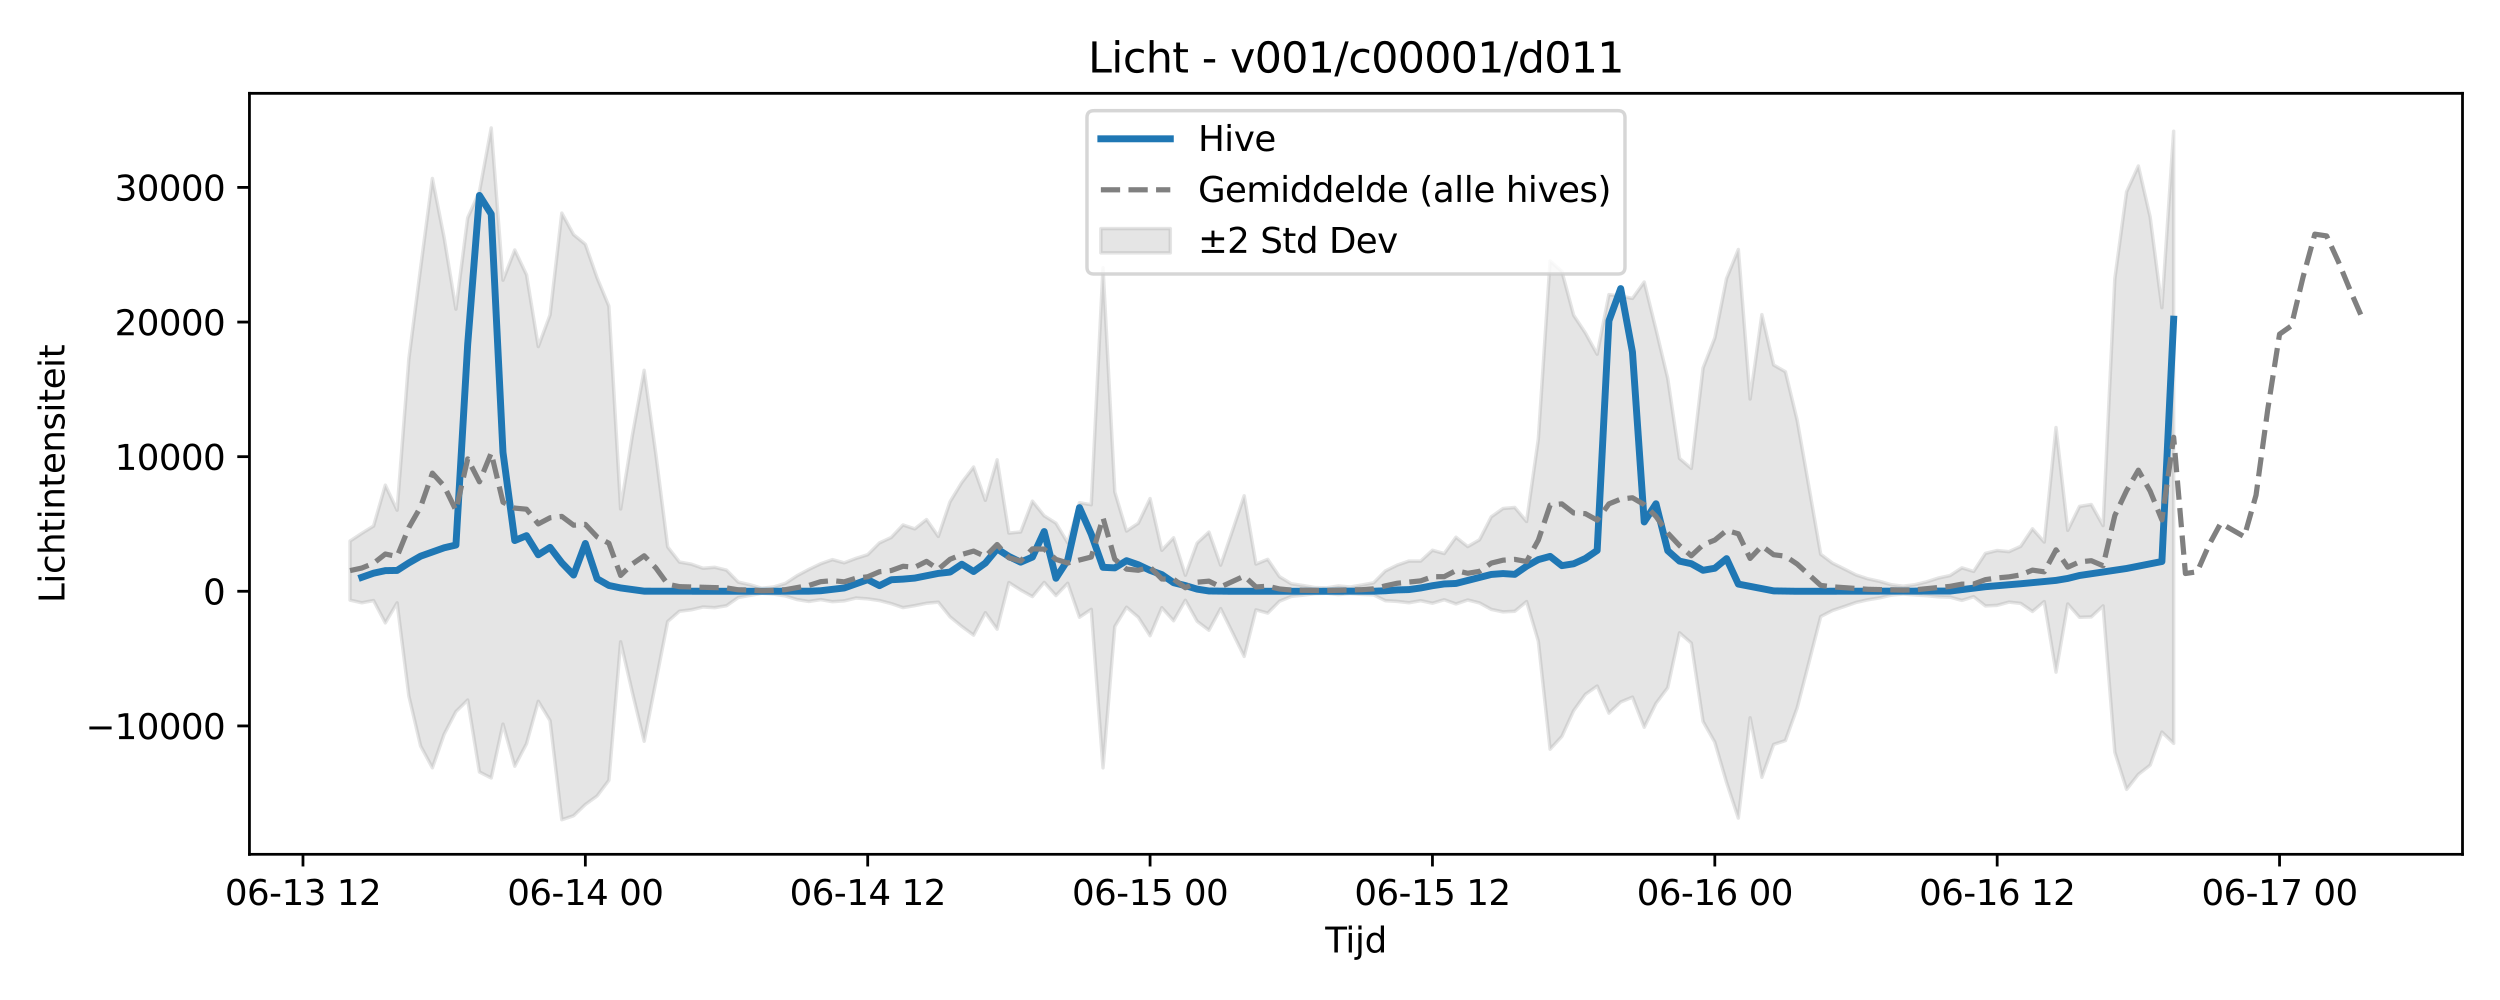 <?xml version="1.0" encoding="utf-8" standalone="no"?>
<!DOCTYPE svg PUBLIC "-//W3C//DTD SVG 1.1//EN"
  "http://www.w3.org/Graphics/SVG/1.1/DTD/svg11.dtd">
<svg xmlns:xlink="http://www.w3.org/1999/xlink" width="720pt" height="288pt" viewBox="0 0 720 288" xmlns="http://www.w3.org/2000/svg" version="1.1">
 <defs>
  <style type="text/css">*{stroke-linejoin: round; stroke-linecap: butt}</style>
 </defs>
 <g id="figure_1">
  <g id="patch_1">
   <path d="M 0 288 
L 720 288 
L 720 0 
L 0 0 
z
" style="fill: #ffffff"/>
  </g>
  <g id="axes_1">
   <g id="patch_2">
    <path d="M 71.84 246.04 
L 709.2 246.04 
L 709.2 26.88 
L 71.84 26.88 
z
" style="fill: #ffffff"/>
   </g>
   <g id="FillBetweenPolyCollection_1">
    <defs>
     <path id="maabae2e2a6" d="M 100.811 -132.173 
L 100.811 -115.165 
L 104.199 -114.4 
L 107.588 -115.036 
L 110.976 -108.606 
L 114.365 -114.372 
L 117.753 -87.546 
L 121.141 -73.137 
L 124.53 -66.871 
L 127.918 -76.545 
L 131.307 -83.057 
L 134.695 -86.397 
L 138.083 -65.654 
L 141.472 -63.937 
L 144.86 -79.447 
L 148.249 -67.325 
L 151.637 -73.816 
L 155.025 -86.024 
L 158.414 -80.462 
L 161.802 -51.922 
L 165.191 -53.063 
L 168.579 -56.301 
L 171.968 -58.767 
L 175.356 -63.263 
L 178.744 -103.158 
L 182.133 -88.515 
L 185.521 -74.511 
L 188.91 -91.794 
L 192.298 -109.011 
L 195.686 -111.967 
L 199.075 -112.375 
L 202.463 -113.182 
L 205.852 -112.994 
L 209.24 -113.554 
L 212.628 -115.919 
L 216.017 -116.526 
L 219.405 -117.129 
L 222.794 -116.908 
L 226.182 -116.364 
L 229.571 -115.323 
L 232.959 -114.773 
L 236.347 -115.308 
L 239.736 -114.716 
L 243.124 -114.949 
L 246.513 -115.765 
L 249.901 -115.532 
L 253.289 -115.033 
L 256.678 -114.158 
L 260.066 -113.01 
L 263.455 -113.573 
L 266.843 -114.265 
L 270.231 -114.574 
L 273.62 -110.355 
L 277.008 -107.57 
L 280.397 -105.078 
L 283.785 -111.542 
L 287.173 -106.785 
L 290.562 -120.219 
L 293.95 -118.06 
L 297.339 -116.173 
L 300.727 -120.266 
L 304.116 -116.471 
L 307.504 -120.019 
L 310.892 -110.235 
L 314.281 -112.513 
L 317.669 -66.855 
L 321.058 -107.557 
L 324.446 -113.122 
L 327.834 -110.218 
L 331.223 -104.907 
L 334.611 -112.981 
L 338 -109.216 
L 341.388 -115.125 
L 344.776 -109.058 
L 348.165 -106.489 
L 351.553 -112.72 
L 354.942 -105.843 
L 358.33 -98.943 
L 361.719 -112.364 
L 365.107 -111.43 
L 368.495 -114.836 
L 371.884 -116.233 
L 375.272 -116.577 
L 378.661 -117.009 
L 382.049 -117.129 
L 385.437 -116.755 
L 388.826 -117.065 
L 392.214 -116.812 
L 395.603 -116.676 
L 398.991 -114.992 
L 402.379 -114.801 
L 405.768 -114.405 
L 409.156 -115.001 
L 412.545 -114.269 
L 415.933 -115.271 
L 419.321 -114.062 
L 422.71 -115.207 
L 426.098 -114.351 
L 429.487 -112.496 
L 432.875 -111.774 
L 436.264 -111.952 
L 439.652 -114.747 
L 443.04 -103.319 
L 446.429 -72.223 
L 449.817 -75.914 
L 453.206 -83.325 
L 456.594 -88.033 
L 459.982 -90.415 
L 463.371 -82.617 
L 466.759 -85.817 
L 470.148 -87.229 
L 473.536 -78.548 
L 476.924 -85.416 
L 480.313 -89.963 
L 483.701 -105.742 
L 487.09 -102.788 
L 490.478 -80.213 
L 493.867 -74.24 
L 497.255 -62.643 
L 500.643 -52.392 
L 504.032 -81.272 
L 507.42 -64.135 
L 510.809 -73.604 
L 514.197 -74.711 
L 517.585 -84.135 
L 520.974 -97.219 
L 524.362 -110.432 
L 527.751 -112.172 
L 531.139 -113.314 
L 534.527 -114.488 
L 537.916 -115.256 
L 541.304 -115.814 
L 544.693 -116.598 
L 548.081 -116.911 
L 551.469 -116.655 
L 554.858 -116.44 
L 558.246 -116.121 
L 561.635 -116.013 
L 565.023 -115.077 
L 568.412 -116.154 
L 571.8 -113.495 
L 575.188 -113.659 
L 578.577 -114.596 
L 581.965 -114.219 
L 585.354 -111.896 
L 588.742 -114.747 
L 592.13 -94.414 
L 595.519 -114.057 
L 598.907 -110.219 
L 602.296 -110.328 
L 605.684 -113.514 
L 609.072 -71.351 
L 612.461 -60.662 
L 615.849 -64.98 
L 619.238 -67.626 
L 622.626 -77.162 
L 626.015 -73.908 
L 626.015 -250.211 
L 626.015 -250.211 
L 622.626 -199.391 
L 619.238 -225.506 
L 615.849 -240.196 
L 612.461 -232.774 
L 609.072 -207.745 
L 605.684 -136.627 
L 602.296 -142.704 
L 598.907 -142.153 
L 595.519 -135.261 
L 592.13 -164.878 
L 588.742 -131.883 
L 585.354 -135.71 
L 581.965 -130.659 
L 578.577 -129.123 
L 575.188 -129.457 
L 571.8 -128.63 
L 568.412 -123.441 
L 565.023 -124.465 
L 561.635 -122.25 
L 558.246 -121.523 
L 554.858 -120.428 
L 551.469 -119.607 
L 548.081 -119.18 
L 544.693 -119.606 
L 541.304 -120.576 
L 537.916 -121.313 
L 534.527 -122.432 
L 531.139 -124.153 
L 527.751 -125.827 
L 524.362 -128.378 
L 520.974 -147.75 
L 517.585 -166.961 
L 514.197 -180.943 
L 510.809 -182.871 
L 507.42 -197.398 
L 504.032 -173.079 
L 500.643 -216.149 
L 497.255 -207.816 
L 493.867 -190.678 
L 490.478 -182.011 
L 487.09 -153.1 
L 483.701 -155.987 
L 480.313 -178.995 
L 476.924 -193.118 
L 473.536 -206.781 
L 470.148 -202.052 
L 466.759 -202.716 
L 463.371 -203.149 
L 459.982 -185.977 
L 456.594 -192.109 
L 453.206 -197.214 
L 449.817 -209.855 
L 446.429 -212.821 
L 443.04 -161.556 
L 439.652 -137.813 
L 436.264 -141.852 
L 432.875 -141.558 
L 429.487 -139.156 
L 426.098 -132.548 
L 422.71 -130.583 
L 419.321 -133.286 
L 415.933 -128.578 
L 412.545 -129.533 
L 409.156 -126.418 
L 405.768 -126.418 
L 402.379 -125.246 
L 398.991 -123.575 
L 395.603 -120.155 
L 392.214 -119.521 
L 388.826 -118.949 
L 385.437 -119.245 
L 382.049 -118.697 
L 378.661 -118.793 
L 375.272 -119.379 
L 371.884 -119.873 
L 368.495 -121.922 
L 365.107 -126.915 
L 361.719 -125.546 
L 358.33 -145.221 
L 354.942 -135.133 
L 351.553 -125.234 
L 348.165 -134.771 
L 344.776 -131.599 
L 341.388 -122.332 
L 338 -133.124 
L 334.611 -129.513 
L 331.223 -144.42 
L 327.834 -137.311 
L 324.446 -135.058 
L 321.058 -146.34 
L 317.669 -210.889 
L 314.281 -142.641 
L 310.892 -143.212 
L 307.504 -131.695 
L 304.116 -137.325 
L 300.727 -139.45 
L 297.339 -143.669 
L 293.95 -134.795 
L 290.562 -134.478 
L 287.173 -155.578 
L 283.785 -143.906 
L 280.397 -153.502 
L 277.008 -149.067 
L 273.62 -143.504 
L 270.231 -133.505 
L 266.843 -138.38 
L 263.455 -135.688 
L 260.066 -136.811 
L 256.678 -133.214 
L 253.289 -131.646 
L 249.901 -128.253 
L 246.513 -127.187 
L 243.124 -125.913 
L 239.736 -126.83 
L 236.347 -125.643 
L 232.959 -124.012 
L 229.571 -122.211 
L 226.182 -119.979 
L 222.794 -118.961 
L 219.405 -118.589 
L 216.017 -119.59 
L 212.628 -120.35 
L 209.24 -123.802 
L 205.852 -124.622 
L 202.463 -124.346 
L 199.075 -125.53 
L 195.686 -126.128 
L 192.298 -130.472 
L 188.91 -157.006 
L 185.521 -181.359 
L 182.133 -162.669 
L 178.744 -141.401 
L 175.356 -199.823 
L 171.968 -207.982 
L 168.579 -217.645 
L 165.191 -220.427 
L 161.802 -226.634 
L 158.414 -197.307 
L 155.025 -188.188 
L 151.637 -208.881 
L 148.249 -216.003 
L 144.86 -207.306 
L 141.472 -251.158 
L 138.083 -232.831 
L 134.695 -225.268 
L 131.307 -198.969 
L 127.918 -219.467 
L 124.53 -236.599 
L 121.141 -210.893 
L 117.753 -184.658 
L 114.365 -141.07 
L 110.976 -148.278 
L 107.588 -136.505 
L 104.199 -134.409 
L 100.811 -132.173 
z
" style="stroke: #808080; stroke-opacity: 0.2"/>
    </defs>
    <g clip-path="url(#p48faf51238)">
     <use xlink:href="#maabae2e2a6" x="0" y="288" style="fill: #808080; fill-opacity: 0.2; stroke: #808080; stroke-opacity: 0.2"/>
    </g>
   </g>
   <g id="matplotlib.axis_1">
    <g id="xtick_1">
     <g id="line2d_1">
      <defs>
       <path id="m6bebddc57e" d="M 0 0 
L 0 3.5 
" style="stroke: #000000; stroke-width: 0.8"/>
      </defs>
      <g>
       <use xlink:href="#m6bebddc57e" x="87.257" y="246.04" style="stroke: #000000; stroke-width: 0.8"/>
      </g>
     </g>
     <g id="text_1">
      <!-- 06-13 12 -->
      <g transform="translate(64.777 260.638) scale(0.1 -0.1)">
       <defs>
        <path id="DejaVuSans-30" d="M 2034 4250 
Q 1547 4250 1301 3770 
Q 1056 3291 1056 2328 
Q 1056 1369 1301 889 
Q 1547 409 2034 409 
Q 2525 409 2770 889 
Q 3016 1369 3016 2328 
Q 3016 3291 2770 3770 
Q 2525 4250 2034 4250 
z
M 2034 4750 
Q 2819 4750 3233 4129 
Q 3647 3509 3647 2328 
Q 3647 1150 3233 529 
Q 2819 -91 2034 -91 
Q 1250 -91 836 529 
Q 422 1150 422 2328 
Q 422 3509 836 4129 
Q 1250 4750 2034 4750 
z
" transform="scale(0.016)"/>
        <path id="DejaVuSans-36" d="M 2113 2584 
Q 1688 2584 1439 2293 
Q 1191 2003 1191 1497 
Q 1191 994 1439 701 
Q 1688 409 2113 409 
Q 2538 409 2786 701 
Q 3034 994 3034 1497 
Q 3034 2003 2786 2293 
Q 2538 2584 2113 2584 
z
M 3366 4563 
L 3366 3988 
Q 3128 4100 2886 4159 
Q 2644 4219 2406 4219 
Q 1781 4219 1451 3797 
Q 1122 3375 1075 2522 
Q 1259 2794 1537 2939 
Q 1816 3084 2150 3084 
Q 2853 3084 3261 2657 
Q 3669 2231 3669 1497 
Q 3669 778 3244 343 
Q 2819 -91 2113 -91 
Q 1303 -91 875 529 
Q 447 1150 447 2328 
Q 447 3434 972 4092 
Q 1497 4750 2381 4750 
Q 2619 4750 2861 4703 
Q 3103 4656 3366 4563 
z
" transform="scale(0.016)"/>
        <path id="DejaVuSans-2d" d="M 313 2009 
L 1997 2009 
L 1997 1497 
L 313 1497 
L 313 2009 
z
" transform="scale(0.016)"/>
        <path id="DejaVuSans-31" d="M 794 531 
L 1825 531 
L 1825 4091 
L 703 3866 
L 703 4441 
L 1819 4666 
L 2450 4666 
L 2450 531 
L 3481 531 
L 3481 0 
L 794 0 
L 794 531 
z
" transform="scale(0.016)"/>
        <path id="DejaVuSans-33" d="M 2597 2516 
Q 3050 2419 3304 2112 
Q 3559 1806 3559 1356 
Q 3559 666 3084 287 
Q 2609 -91 1734 -91 
Q 1441 -91 1130 -33 
Q 819 25 488 141 
L 488 750 
Q 750 597 1062 519 
Q 1375 441 1716 441 
Q 2309 441 2620 675 
Q 2931 909 2931 1356 
Q 2931 1769 2642 2001 
Q 2353 2234 1838 2234 
L 1294 2234 
L 1294 2753 
L 1863 2753 
Q 2328 2753 2575 2939 
Q 2822 3125 2822 3475 
Q 2822 3834 2567 4026 
Q 2313 4219 1838 4219 
Q 1578 4219 1281 4162 
Q 984 4106 628 3988 
L 628 4550 
Q 988 4650 1302 4700 
Q 1616 4750 1894 4750 
Q 2613 4750 3031 4423 
Q 3450 4097 3450 3541 
Q 3450 3153 3228 2886 
Q 3006 2619 2597 2516 
z
" transform="scale(0.016)"/>
        <path id="DejaVuSans-20" transform="scale(0.016)"/>
        <path id="DejaVuSans-32" d="M 1228 531 
L 3431 531 
L 3431 0 
L 469 0 
L 469 531 
Q 828 903 1448 1529 
Q 2069 2156 2228 2338 
Q 2531 2678 2651 2914 
Q 2772 3150 2772 3378 
Q 2772 3750 2511 3984 
Q 2250 4219 1831 4219 
Q 1534 4219 1204 4116 
Q 875 4013 500 3803 
L 500 4441 
Q 881 4594 1212 4672 
Q 1544 4750 1819 4750 
Q 2544 4750 2975 4387 
Q 3406 4025 3406 3419 
Q 3406 3131 3298 2873 
Q 3191 2616 2906 2266 
Q 2828 2175 2409 1742 
Q 1991 1309 1228 531 
z
" transform="scale(0.016)"/>
       </defs>
       <use xlink:href="#DejaVuSans-30"/>
       <use xlink:href="#DejaVuSans-36" transform="translate(63.623 0)"/>
       <use xlink:href="#DejaVuSans-2d" transform="translate(127.246 0)"/>
       <use xlink:href="#DejaVuSans-31" transform="translate(163.33 0)"/>
       <use xlink:href="#DejaVuSans-33" transform="translate(226.953 0)"/>
       <use xlink:href="#DejaVuSans-20" transform="translate(290.576 0)"/>
       <use xlink:href="#DejaVuSans-31" transform="translate(322.363 0)"/>
       <use xlink:href="#DejaVuSans-32" transform="translate(385.986 0)"/>
      </g>
     </g>
    </g>
    <g id="xtick_2">
     <g id="line2d_2">
      <g>
       <use xlink:href="#m6bebddc57e" x="168.579" y="246.04" style="stroke: #000000; stroke-width: 0.8"/>
      </g>
     </g>
     <g id="text_2">
      <!-- 06-14 00 -->
      <g transform="translate(146.099 260.638) scale(0.1 -0.1)">
       <defs>
        <path id="DejaVuSans-34" d="M 2419 4116 
L 825 1625 
L 2419 1625 
L 2419 4116 
z
M 2253 4666 
L 3047 4666 
L 3047 1625 
L 3713 1625 
L 3713 1100 
L 3047 1100 
L 3047 0 
L 2419 0 
L 2419 1100 
L 313 1100 
L 313 1709 
L 2253 4666 
z
" transform="scale(0.016)"/>
       </defs>
       <use xlink:href="#DejaVuSans-30"/>
       <use xlink:href="#DejaVuSans-36" transform="translate(63.623 0)"/>
       <use xlink:href="#DejaVuSans-2d" transform="translate(127.246 0)"/>
       <use xlink:href="#DejaVuSans-31" transform="translate(163.33 0)"/>
       <use xlink:href="#DejaVuSans-34" transform="translate(226.953 0)"/>
       <use xlink:href="#DejaVuSans-20" transform="translate(290.576 0)"/>
       <use xlink:href="#DejaVuSans-30" transform="translate(322.363 0)"/>
       <use xlink:href="#DejaVuSans-30" transform="translate(385.986 0)"/>
      </g>
     </g>
    </g>
    <g id="xtick_3">
     <g id="line2d_3">
      <g>
       <use xlink:href="#m6bebddc57e" x="249.901" y="246.04" style="stroke: #000000; stroke-width: 0.8"/>
      </g>
     </g>
     <g id="text_3">
      <!-- 06-14 12 -->
      <g transform="translate(227.42 260.638) scale(0.1 -0.1)">
       <use xlink:href="#DejaVuSans-30"/>
       <use xlink:href="#DejaVuSans-36" transform="translate(63.623 0)"/>
       <use xlink:href="#DejaVuSans-2d" transform="translate(127.246 0)"/>
       <use xlink:href="#DejaVuSans-31" transform="translate(163.33 0)"/>
       <use xlink:href="#DejaVuSans-34" transform="translate(226.953 0)"/>
       <use xlink:href="#DejaVuSans-20" transform="translate(290.576 0)"/>
       <use xlink:href="#DejaVuSans-31" transform="translate(322.363 0)"/>
       <use xlink:href="#DejaVuSans-32" transform="translate(385.986 0)"/>
      </g>
     </g>
    </g>
    <g id="xtick_4">
     <g id="line2d_4">
      <g>
       <use xlink:href="#m6bebddc57e" x="331.223" y="246.04" style="stroke: #000000; stroke-width: 0.8"/>
      </g>
     </g>
     <g id="text_4">
      <!-- 06-15 00 -->
      <g transform="translate(308.742 260.638) scale(0.1 -0.1)">
       <defs>
        <path id="DejaVuSans-35" d="M 691 4666 
L 3169 4666 
L 3169 4134 
L 1269 4134 
L 1269 2991 
Q 1406 3038 1543 3061 
Q 1681 3084 1819 3084 
Q 2600 3084 3056 2656 
Q 3513 2228 3513 1497 
Q 3513 744 3044 326 
Q 2575 -91 1722 -91 
Q 1428 -91 1123 -41 
Q 819 9 494 109 
L 494 744 
Q 775 591 1075 516 
Q 1375 441 1709 441 
Q 2250 441 2565 725 
Q 2881 1009 2881 1497 
Q 2881 1984 2565 2268 
Q 2250 2553 1709 2553 
Q 1456 2553 1204 2497 
Q 953 2441 691 2322 
L 691 4666 
z
" transform="scale(0.016)"/>
       </defs>
       <use xlink:href="#DejaVuSans-30"/>
       <use xlink:href="#DejaVuSans-36" transform="translate(63.623 0)"/>
       <use xlink:href="#DejaVuSans-2d" transform="translate(127.246 0)"/>
       <use xlink:href="#DejaVuSans-31" transform="translate(163.33 0)"/>
       <use xlink:href="#DejaVuSans-35" transform="translate(226.953 0)"/>
       <use xlink:href="#DejaVuSans-20" transform="translate(290.576 0)"/>
       <use xlink:href="#DejaVuSans-30" transform="translate(322.363 0)"/>
       <use xlink:href="#DejaVuSans-30" transform="translate(385.986 0)"/>
      </g>
     </g>
    </g>
    <g id="xtick_5">
     <g id="line2d_5">
      <g>
       <use xlink:href="#m6bebddc57e" x="412.545" y="246.04" style="stroke: #000000; stroke-width: 0.8"/>
      </g>
     </g>
     <g id="text_5">
      <!-- 06-15 12 -->
      <g transform="translate(390.064 260.638) scale(0.1 -0.1)">
       <use xlink:href="#DejaVuSans-30"/>
       <use xlink:href="#DejaVuSans-36" transform="translate(63.623 0)"/>
       <use xlink:href="#DejaVuSans-2d" transform="translate(127.246 0)"/>
       <use xlink:href="#DejaVuSans-31" transform="translate(163.33 0)"/>
       <use xlink:href="#DejaVuSans-35" transform="translate(226.953 0)"/>
       <use xlink:href="#DejaVuSans-20" transform="translate(290.576 0)"/>
       <use xlink:href="#DejaVuSans-31" transform="translate(322.363 0)"/>
       <use xlink:href="#DejaVuSans-32" transform="translate(385.986 0)"/>
      </g>
     </g>
    </g>
    <g id="xtick_6">
     <g id="line2d_6">
      <g>
       <use xlink:href="#m6bebddc57e" x="493.867" y="246.04" style="stroke: #000000; stroke-width: 0.8"/>
      </g>
     </g>
     <g id="text_6">
      <!-- 06-16 00 -->
      <g transform="translate(471.386 260.638) scale(0.1 -0.1)">
       <use xlink:href="#DejaVuSans-30"/>
       <use xlink:href="#DejaVuSans-36" transform="translate(63.623 0)"/>
       <use xlink:href="#DejaVuSans-2d" transform="translate(127.246 0)"/>
       <use xlink:href="#DejaVuSans-31" transform="translate(163.33 0)"/>
       <use xlink:href="#DejaVuSans-36" transform="translate(226.953 0)"/>
       <use xlink:href="#DejaVuSans-20" transform="translate(290.576 0)"/>
       <use xlink:href="#DejaVuSans-30" transform="translate(322.363 0)"/>
       <use xlink:href="#DejaVuSans-30" transform="translate(385.986 0)"/>
      </g>
     </g>
    </g>
    <g id="xtick_7">
     <g id="line2d_7">
      <g>
       <use xlink:href="#m6bebddc57e" x="575.188" y="246.04" style="stroke: #000000; stroke-width: 0.8"/>
      </g>
     </g>
     <g id="text_7">
      <!-- 06-16 12 -->
      <g transform="translate(552.708 260.638) scale(0.1 -0.1)">
       <use xlink:href="#DejaVuSans-30"/>
       <use xlink:href="#DejaVuSans-36" transform="translate(63.623 0)"/>
       <use xlink:href="#DejaVuSans-2d" transform="translate(127.246 0)"/>
       <use xlink:href="#DejaVuSans-31" transform="translate(163.33 0)"/>
       <use xlink:href="#DejaVuSans-36" transform="translate(226.953 0)"/>
       <use xlink:href="#DejaVuSans-20" transform="translate(290.576 0)"/>
       <use xlink:href="#DejaVuSans-31" transform="translate(322.363 0)"/>
       <use xlink:href="#DejaVuSans-32" transform="translate(385.986 0)"/>
      </g>
     </g>
    </g>
    <g id="xtick_8">
     <g id="line2d_8">
      <g>
       <use xlink:href="#m6bebddc57e" x="656.51" y="246.04" style="stroke: #000000; stroke-width: 0.8"/>
      </g>
     </g>
     <g id="text_8">
      <!-- 06-17 00 -->
      <g transform="translate(634.03 260.638) scale(0.1 -0.1)">
       <defs>
        <path id="DejaVuSans-37" d="M 525 4666 
L 3525 4666 
L 3525 4397 
L 1831 0 
L 1172 0 
L 2766 4134 
L 525 4134 
L 525 4666 
z
" transform="scale(0.016)"/>
       </defs>
       <use xlink:href="#DejaVuSans-30"/>
       <use xlink:href="#DejaVuSans-36" transform="translate(63.623 0)"/>
       <use xlink:href="#DejaVuSans-2d" transform="translate(127.246 0)"/>
       <use xlink:href="#DejaVuSans-31" transform="translate(163.33 0)"/>
       <use xlink:href="#DejaVuSans-37" transform="translate(226.953 0)"/>
       <use xlink:href="#DejaVuSans-20" transform="translate(290.576 0)"/>
       <use xlink:href="#DejaVuSans-30" transform="translate(322.363 0)"/>
       <use xlink:href="#DejaVuSans-30" transform="translate(385.986 0)"/>
      </g>
     </g>
    </g>
    <g id="text_9">
     <!-- Tijd -->
     <g transform="translate(381.67 274.317) scale(0.1 -0.1)">
      <defs>
       <path id="DejaVuSans-54" d="M -19 4666 
L 3928 4666 
L 3928 4134 
L 2272 4134 
L 2272 0 
L 1638 0 
L 1638 4134 
L -19 4134 
L -19 4666 
z
" transform="scale(0.016)"/>
       <path id="DejaVuSans-69" d="M 603 3500 
L 1178 3500 
L 1178 0 
L 603 0 
L 603 3500 
z
M 603 4863 
L 1178 4863 
L 1178 4134 
L 603 4134 
L 603 4863 
z
" transform="scale(0.016)"/>
       <path id="DejaVuSans-6a" d="M 603 3500 
L 1178 3500 
L 1178 -63 
Q 1178 -731 923 -1031 
Q 669 -1331 103 -1331 
L -116 -1331 
L -116 -844 
L 38 -844 
Q 366 -844 484 -692 
Q 603 -541 603 -63 
L 603 3500 
z
M 603 4863 
L 1178 4863 
L 1178 4134 
L 603 4134 
L 603 4863 
z
" transform="scale(0.016)"/>
       <path id="DejaVuSans-64" d="M 2906 2969 
L 2906 4863 
L 3481 4863 
L 3481 0 
L 2906 0 
L 2906 525 
Q 2725 213 2448 61 
Q 2172 -91 1784 -91 
Q 1150 -91 751 415 
Q 353 922 353 1747 
Q 353 2572 751 3078 
Q 1150 3584 1784 3584 
Q 2172 3584 2448 3432 
Q 2725 3281 2906 2969 
z
M 947 1747 
Q 947 1113 1208 752 
Q 1469 391 1925 391 
Q 2381 391 2643 752 
Q 2906 1113 2906 1747 
Q 2906 2381 2643 2742 
Q 2381 3103 1925 3103 
Q 1469 3103 1208 2742 
Q 947 2381 947 1747 
z
" transform="scale(0.016)"/>
      </defs>
      <use xlink:href="#DejaVuSans-54"/>
      <use xlink:href="#DejaVuSans-69" transform="translate(57.959 0)"/>
      <use xlink:href="#DejaVuSans-6a" transform="translate(85.742 0)"/>
      <use xlink:href="#DejaVuSans-64" transform="translate(113.525 0)"/>
     </g>
    </g>
   </g>
   <g id="matplotlib.axis_2">
    <g id="ytick_1">
     <g id="line2d_9">
      <defs>
       <path id="m6b2141d132" d="M 0 0 
L -3.5 0 
" style="stroke: #000000; stroke-width: 0.8"/>
      </defs>
      <g>
       <use xlink:href="#m6b2141d132" x="71.84" y="209.062" style="stroke: #000000; stroke-width: 0.8"/>
      </g>
     </g>
     <g id="text_10">
      <!-- −10000 -->
      <g transform="translate(24.648 212.861) scale(0.1 -0.1)">
       <defs>
        <path id="DejaVuSans-2212" d="M 678 2272 
L 4684 2272 
L 4684 1741 
L 678 1741 
L 678 2272 
z
" transform="scale(0.016)"/>
       </defs>
       <use xlink:href="#DejaVuSans-2212"/>
       <use xlink:href="#DejaVuSans-31" transform="translate(83.789 0)"/>
       <use xlink:href="#DejaVuSans-30" transform="translate(147.412 0)"/>
       <use xlink:href="#DejaVuSans-30" transform="translate(211.035 0)"/>
       <use xlink:href="#DejaVuSans-30" transform="translate(274.658 0)"/>
       <use xlink:href="#DejaVuSans-30" transform="translate(338.281 0)"/>
      </g>
     </g>
    </g>
    <g id="ytick_2">
     <g id="line2d_10">
      <g>
       <use xlink:href="#m6b2141d132" x="71.84" y="170.291" style="stroke: #000000; stroke-width: 0.8"/>
      </g>
     </g>
     <g id="text_11">
      <!-- 0 -->
      <g transform="translate(58.477 174.09) scale(0.1 -0.1)">
       <use xlink:href="#DejaVuSans-30"/>
      </g>
     </g>
    </g>
    <g id="ytick_3">
     <g id="line2d_11">
      <g>
       <use xlink:href="#m6b2141d132" x="71.84" y="131.52" style="stroke: #000000; stroke-width: 0.8"/>
      </g>
     </g>
     <g id="text_12">
      <!-- 10000 -->
      <g transform="translate(33.028 135.319) scale(0.1 -0.1)">
       <use xlink:href="#DejaVuSans-31"/>
       <use xlink:href="#DejaVuSans-30" transform="translate(63.623 0)"/>
       <use xlink:href="#DejaVuSans-30" transform="translate(127.246 0)"/>
       <use xlink:href="#DejaVuSans-30" transform="translate(190.869 0)"/>
       <use xlink:href="#DejaVuSans-30" transform="translate(254.492 0)"/>
      </g>
     </g>
    </g>
    <g id="ytick_4">
     <g id="line2d_12">
      <g>
       <use xlink:href="#m6b2141d132" x="71.84" y="92.748" style="stroke: #000000; stroke-width: 0.8"/>
      </g>
     </g>
     <g id="text_13">
      <!-- 20000 -->
      <g transform="translate(33.028 96.547) scale(0.1 -0.1)">
       <use xlink:href="#DejaVuSans-32"/>
       <use xlink:href="#DejaVuSans-30" transform="translate(63.623 0)"/>
       <use xlink:href="#DejaVuSans-30" transform="translate(127.246 0)"/>
       <use xlink:href="#DejaVuSans-30" transform="translate(190.869 0)"/>
       <use xlink:href="#DejaVuSans-30" transform="translate(254.492 0)"/>
      </g>
     </g>
    </g>
    <g id="ytick_5">
     <g id="line2d_13">
      <g>
       <use xlink:href="#m6b2141d132" x="71.84" y="53.977" style="stroke: #000000; stroke-width: 0.8"/>
      </g>
     </g>
     <g id="text_14">
      <!-- 30000 -->
      <g transform="translate(33.028 57.776) scale(0.1 -0.1)">
       <use xlink:href="#DejaVuSans-33"/>
       <use xlink:href="#DejaVuSans-30" transform="translate(63.623 0)"/>
       <use xlink:href="#DejaVuSans-30" transform="translate(127.246 0)"/>
       <use xlink:href="#DejaVuSans-30" transform="translate(190.869 0)"/>
       <use xlink:href="#DejaVuSans-30" transform="translate(254.492 0)"/>
      </g>
     </g>
    </g>
    <g id="text_15">
     <!-- Lichtintensiteit -->
     <g transform="translate(18.568 173.656) rotate(-90) scale(0.1 -0.1)">
      <defs>
       <path id="DejaVuSans-4c" d="M 628 4666 
L 1259 4666 
L 1259 531 
L 3531 531 
L 3531 0 
L 628 0 
L 628 4666 
z
" transform="scale(0.016)"/>
       <path id="DejaVuSans-63" d="M 3122 3366 
L 3122 2828 
Q 2878 2963 2633 3030 
Q 2388 3097 2138 3097 
Q 1578 3097 1268 2742 
Q 959 2388 959 1747 
Q 959 1106 1268 751 
Q 1578 397 2138 397 
Q 2388 397 2633 464 
Q 2878 531 3122 666 
L 3122 134 
Q 2881 22 2623 -34 
Q 2366 -91 2075 -91 
Q 1284 -91 818 406 
Q 353 903 353 1747 
Q 353 2603 823 3093 
Q 1294 3584 2113 3584 
Q 2378 3584 2631 3529 
Q 2884 3475 3122 3366 
z
" transform="scale(0.016)"/>
       <path id="DejaVuSans-68" d="M 3513 2113 
L 3513 0 
L 2938 0 
L 2938 2094 
Q 2938 2591 2744 2837 
Q 2550 3084 2163 3084 
Q 1697 3084 1428 2787 
Q 1159 2491 1159 1978 
L 1159 0 
L 581 0 
L 581 4863 
L 1159 4863 
L 1159 2956 
Q 1366 3272 1645 3428 
Q 1925 3584 2291 3584 
Q 2894 3584 3203 3211 
Q 3513 2838 3513 2113 
z
" transform="scale(0.016)"/>
       <path id="DejaVuSans-74" d="M 1172 4494 
L 1172 3500 
L 2356 3500 
L 2356 3053 
L 1172 3053 
L 1172 1153 
Q 1172 725 1289 603 
Q 1406 481 1766 481 
L 2356 481 
L 2356 0 
L 1766 0 
Q 1100 0 847 248 
Q 594 497 594 1153 
L 594 3053 
L 172 3053 
L 172 3500 
L 594 3500 
L 594 4494 
L 1172 4494 
z
" transform="scale(0.016)"/>
       <path id="DejaVuSans-6e" d="M 3513 2113 
L 3513 0 
L 2938 0 
L 2938 2094 
Q 2938 2591 2744 2837 
Q 2550 3084 2163 3084 
Q 1697 3084 1428 2787 
Q 1159 2491 1159 1978 
L 1159 0 
L 581 0 
L 581 3500 
L 1159 3500 
L 1159 2956 
Q 1366 3272 1645 3428 
Q 1925 3584 2291 3584 
Q 2894 3584 3203 3211 
Q 3513 2838 3513 2113 
z
" transform="scale(0.016)"/>
       <path id="DejaVuSans-65" d="M 3597 1894 
L 3597 1613 
L 953 1613 
Q 991 1019 1311 708 
Q 1631 397 2203 397 
Q 2534 397 2845 478 
Q 3156 559 3463 722 
L 3463 178 
Q 3153 47 2828 -22 
Q 2503 -91 2169 -91 
Q 1331 -91 842 396 
Q 353 884 353 1716 
Q 353 2575 817 3079 
Q 1281 3584 2069 3584 
Q 2775 3584 3186 3129 
Q 3597 2675 3597 1894 
z
M 3022 2063 
Q 3016 2534 2758 2815 
Q 2500 3097 2075 3097 
Q 1594 3097 1305 2825 
Q 1016 2553 972 2059 
L 3022 2063 
z
" transform="scale(0.016)"/>
       <path id="DejaVuSans-73" d="M 2834 3397 
L 2834 2853 
Q 2591 2978 2328 3040 
Q 2066 3103 1784 3103 
Q 1356 3103 1142 2972 
Q 928 2841 928 2578 
Q 928 2378 1081 2264 
Q 1234 2150 1697 2047 
L 1894 2003 
Q 2506 1872 2764 1633 
Q 3022 1394 3022 966 
Q 3022 478 2636 193 
Q 2250 -91 1575 -91 
Q 1294 -91 989 -36 
Q 684 19 347 128 
L 347 722 
Q 666 556 975 473 
Q 1284 391 1588 391 
Q 1994 391 2212 530 
Q 2431 669 2431 922 
Q 2431 1156 2273 1281 
Q 2116 1406 1581 1522 
L 1381 1569 
Q 847 1681 609 1914 
Q 372 2147 372 2553 
Q 372 3047 722 3315 
Q 1072 3584 1716 3584 
Q 2034 3584 2315 3537 
Q 2597 3491 2834 3397 
z
" transform="scale(0.016)"/>
      </defs>
      <use xlink:href="#DejaVuSans-4c"/>
      <use xlink:href="#DejaVuSans-69" transform="translate(55.713 0)"/>
      <use xlink:href="#DejaVuSans-63" transform="translate(83.496 0)"/>
      <use xlink:href="#DejaVuSans-68" transform="translate(138.477 0)"/>
      <use xlink:href="#DejaVuSans-74" transform="translate(201.855 0)"/>
      <use xlink:href="#DejaVuSans-69" transform="translate(241.064 0)"/>
      <use xlink:href="#DejaVuSans-6e" transform="translate(268.848 0)"/>
      <use xlink:href="#DejaVuSans-74" transform="translate(332.227 0)"/>
      <use xlink:href="#DejaVuSans-65" transform="translate(371.436 0)"/>
      <use xlink:href="#DejaVuSans-6e" transform="translate(432.959 0)"/>
      <use xlink:href="#DejaVuSans-73" transform="translate(496.338 0)"/>
      <use xlink:href="#DejaVuSans-69" transform="translate(548.438 0)"/>
      <use xlink:href="#DejaVuSans-74" transform="translate(576.221 0)"/>
      <use xlink:href="#DejaVuSans-65" transform="translate(615.43 0)"/>
      <use xlink:href="#DejaVuSans-69" transform="translate(676.953 0)"/>
      <use xlink:href="#DejaVuSans-74" transform="translate(704.736 0)"/>
     </g>
    </g>
   </g>
   <g id="line2d_14">
    <path d="M 104.199 166.266 
L 107.588 165.076 
L 110.976 164.341 
L 114.365 164.283 
L 117.753 162.113 
L 121.141 160.178 
L 127.918 157.764 
L 131.307 156.974 
L 134.695 99.168 
L 138.083 56.292 
L 141.472 61.658 
L 144.86 130.281 
L 148.249 155.675 
L 151.637 154.272 
L 155.025 159.77 
L 158.414 157.642 
L 161.802 162.087 
L 165.191 165.608 
L 168.579 156.523 
L 171.968 166.679 
L 175.356 168.615 
L 178.744 169.326 
L 185.521 170.255 
L 212.628 170.291 
L 232.959 170.262 
L 236.347 170.133 
L 243.124 169.334 
L 249.901 166.944 
L 253.289 168.667 
L 256.678 166.966 
L 260.066 166.787 
L 263.455 166.491 
L 270.231 165.136 
L 273.62 164.759 
L 277.008 162.498 
L 280.397 164.595 
L 283.785 162.167 
L 287.173 158.088 
L 290.562 160.249 
L 293.95 161.903 
L 297.339 160.438 
L 300.727 153.09 
L 304.116 166.535 
L 307.504 161.27 
L 310.892 146.201 
L 314.281 153.839 
L 317.669 163.388 
L 321.058 163.549 
L 324.446 161.473 
L 327.834 162.656 
L 331.223 164.264 
L 334.611 165.492 
L 338 167.821 
L 341.388 168.651 
L 344.776 169.669 
L 348.165 170.203 
L 354.942 170.291 
L 395.603 170.269 
L 398.991 170.14 
L 402.379 169.895 
L 405.768 169.8 
L 409.156 169.334 
L 412.545 168.684 
L 415.933 168.178 
L 419.321 168.034 
L 429.487 165.44 
L 432.875 165.184 
L 436.264 165.414 
L 439.652 163.067 
L 443.04 161.169 
L 446.429 160.239 
L 449.817 162.905 
L 453.206 162.369 
L 456.594 160.841 
L 459.982 158.532 
L 463.371 92.399 
L 466.759 83.119 
L 470.148 101.41 
L 473.536 150.321 
L 476.924 145.089 
L 480.313 158.603 
L 483.701 161.603 
L 487.09 162.344 
L 490.478 164.241 
L 493.867 163.658 
L 497.255 160.889 
L 500.643 168.214 
L 510.809 170.177 
L 517.585 170.291 
L 561.635 170.223 
L 571.8 168.973 
L 581.965 168.119 
L 588.742 167.476 
L 592.13 167.154 
L 595.519 166.585 
L 598.907 165.74 
L 612.461 163.721 
L 622.626 161.712 
L 626.015 91.924 
L 626.015 91.924 
" clip-path="url(#p48faf51238)" style="fill: none; stroke: #1f77b4; stroke-width: 2; stroke-linecap: square"/>
   </g>
   <g id="line2d_15">
    <path d="M 100.811 164.331 
L 104.199 163.595 
L 107.588 162.229 
L 110.976 159.558 
L 114.365 160.279 
L 117.753 151.898 
L 121.141 145.985 
L 124.53 136.265 
L 127.918 139.994 
L 131.307 146.987 
L 134.695 132.168 
L 138.083 138.757 
L 141.472 130.452 
L 144.86 144.623 
L 148.249 146.336 
L 151.637 146.652 
L 155.025 150.894 
L 158.414 149.115 
L 161.802 148.722 
L 165.191 151.255 
L 168.579 151.027 
L 171.968 154.625 
L 175.356 156.457 
L 178.744 165.721 
L 182.133 162.408 
L 185.521 160.065 
L 188.91 163.6 
L 192.298 168.258 
L 195.686 168.953 
L 209.24 169.322 
L 212.628 169.866 
L 216.017 169.942 
L 219.405 170.141 
L 222.794 170.065 
L 226.182 169.829 
L 232.959 168.607 
L 236.347 167.524 
L 239.736 167.227 
L 243.124 167.569 
L 246.513 166.524 
L 249.901 166.108 
L 253.289 164.66 
L 256.678 164.314 
L 260.066 163.089 
L 263.455 163.369 
L 266.843 161.678 
L 270.231 163.961 
L 273.62 161.071 
L 277.008 159.682 
L 280.397 158.71 
L 283.785 160.276 
L 287.173 156.819 
L 290.562 160.651 
L 293.95 161.573 
L 297.339 158.079 
L 300.727 158.142 
L 304.116 161.102 
L 307.504 162.143 
L 314.281 160.423 
L 317.669 149.128 
L 321.058 161.051 
L 324.446 163.91 
L 327.834 164.236 
L 331.223 163.336 
L 334.611 166.753 
L 338 166.83 
L 341.388 169.272 
L 344.776 167.672 
L 348.165 167.37 
L 351.553 169.023 
L 358.33 165.918 
L 361.719 169.045 
L 365.107 168.828 
L 368.495 169.621 
L 371.884 169.947 
L 382.049 170.087 
L 392.214 169.834 
L 395.603 169.584 
L 398.991 168.717 
L 402.379 167.977 
L 409.156 167.291 
L 412.545 166.099 
L 415.933 166.076 
L 419.321 164.326 
L 422.71 165.105 
L 426.098 164.55 
L 429.487 162.174 
L 432.875 161.334 
L 436.264 161.098 
L 439.652 161.72 
L 443.04 155.563 
L 446.429 145.478 
L 449.817 145.115 
L 453.206 147.731 
L 456.594 147.929 
L 459.982 149.804 
L 463.371 145.117 
L 466.759 143.733 
L 470.148 143.359 
L 473.536 145.335 
L 476.924 148.733 
L 480.313 153.521 
L 483.701 157.136 
L 487.09 160.056 
L 490.478 156.888 
L 493.867 155.541 
L 497.255 152.77 
L 500.643 153.73 
L 504.032 160.825 
L 507.42 157.234 
L 510.809 159.762 
L 514.197 160.173 
L 517.585 162.452 
L 524.362 168.595 
L 527.751 169.001 
L 537.916 169.715 
L 548.081 169.954 
L 551.469 169.869 
L 561.635 168.868 
L 565.023 168.229 
L 568.412 168.202 
L 571.8 166.938 
L 575.188 166.442 
L 578.577 166.14 
L 581.965 165.561 
L 585.354 164.197 
L 588.742 164.685 
L 592.13 158.354 
L 595.519 163.341 
L 598.907 161.814 
L 602.296 161.484 
L 605.684 162.929 
L 609.072 148.452 
L 612.461 141.282 
L 615.849 135.412 
L 619.238 141.434 
L 622.626 149.723 
L 626.015 125.94 
L 629.403 165.171 
L 632.791 164.669 
L 636.18 156.965 
L 639.568 150.69 
L 646.345 154.563 
L 649.733 142.622 
L 653.122 117.828 
L 656.51 96.239 
L 659.899 93.846 
L 663.287 79.774 
L 666.675 67.434 
L 670.064 67.942 
L 673.452 75.356 
L 676.841 83.588 
L 680.229 91.378 
L 680.229 91.378 
" clip-path="url(#p48faf51238)" style="fill: none; stroke-dasharray: 5.55,2.4; stroke-dashoffset: 0; stroke: #808080; stroke-width: 1.5"/>
   </g>
   <g id="patch_3">
    <path d="M 71.84 246.04 
L 71.84 26.88 
" style="fill: none; stroke: #000000; stroke-width: 0.8; stroke-linejoin: miter; stroke-linecap: square"/>
   </g>
   <g id="patch_4">
    <path d="M 709.2 246.04 
L 709.2 26.88 
" style="fill: none; stroke: #000000; stroke-width: 0.8; stroke-linejoin: miter; stroke-linecap: square"/>
   </g>
   <g id="patch_5">
    <path d="M 71.84 246.04 
L 709.2 246.04 
" style="fill: none; stroke: #000000; stroke-width: 0.8; stroke-linejoin: miter; stroke-linecap: square"/>
   </g>
   <g id="patch_6">
    <path d="M 71.84 26.88 
L 709.2 26.88 
" style="fill: none; stroke: #000000; stroke-width: 0.8; stroke-linejoin: miter; stroke-linecap: square"/>
   </g>
   <g id="text_16">
    <!-- Licht - v001/c00001/d011 -->
    <g transform="translate(313.383 20.88) scale(0.12 -0.12)">
     <defs>
      <path id="DejaVuSans-76" d="M 191 3500 
L 800 3500 
L 1894 563 
L 2988 3500 
L 3597 3500 
L 2284 0 
L 1503 0 
L 191 3500 
z
" transform="scale(0.016)"/>
      <path id="DejaVuSans-2f" d="M 1625 4666 
L 2156 4666 
L 531 -594 
L 0 -594 
L 1625 4666 
z
" transform="scale(0.016)"/>
     </defs>
     <use xlink:href="#DejaVuSans-4c"/>
     <use xlink:href="#DejaVuSans-69" transform="translate(55.713 0)"/>
     <use xlink:href="#DejaVuSans-63" transform="translate(83.496 0)"/>
     <use xlink:href="#DejaVuSans-68" transform="translate(138.477 0)"/>
     <use xlink:href="#DejaVuSans-74" transform="translate(201.855 0)"/>
     <use xlink:href="#DejaVuSans-20" transform="translate(241.064 0)"/>
     <use xlink:href="#DejaVuSans-2d" transform="translate(272.852 0)"/>
     <use xlink:href="#DejaVuSans-20" transform="translate(308.936 0)"/>
     <use xlink:href="#DejaVuSans-76" transform="translate(340.723 0)"/>
     <use xlink:href="#DejaVuSans-30" transform="translate(399.902 0)"/>
     <use xlink:href="#DejaVuSans-30" transform="translate(463.525 0)"/>
     <use xlink:href="#DejaVuSans-31" transform="translate(527.148 0)"/>
     <use xlink:href="#DejaVuSans-2f" transform="translate(590.771 0)"/>
     <use xlink:href="#DejaVuSans-63" transform="translate(624.463 0)"/>
     <use xlink:href="#DejaVuSans-30" transform="translate(679.443 0)"/>
     <use xlink:href="#DejaVuSans-30" transform="translate(743.066 0)"/>
     <use xlink:href="#DejaVuSans-30" transform="translate(806.689 0)"/>
     <use xlink:href="#DejaVuSans-30" transform="translate(870.312 0)"/>
     <use xlink:href="#DejaVuSans-31" transform="translate(933.936 0)"/>
     <use xlink:href="#DejaVuSans-2f" transform="translate(997.559 0)"/>
     <use xlink:href="#DejaVuSans-64" transform="translate(1031.25 0)"/>
     <use xlink:href="#DejaVuSans-30" transform="translate(1094.727 0)"/>
     <use xlink:href="#DejaVuSans-31" transform="translate(1158.35 0)"/>
     <use xlink:href="#DejaVuSans-31" transform="translate(1221.973 0)"/>
    </g>
   </g>
   <g id="legend_1">
    <g id="patch_7">
     <path d="M 315.048 78.914 
L 465.992 78.914 
Q 467.992 78.914 467.992 76.914 
L 467.992 33.88 
Q 467.992 31.88 465.992 31.88 
L 315.048 31.88 
Q 313.048 31.88 313.048 33.88 
L 313.048 76.914 
Q 313.048 78.914 315.048 78.914 
z
" style="fill: #ffffff; opacity: 0.8; stroke: #cccccc; stroke-linejoin: miter"/>
    </g>
    <g id="line2d_16">
     <path d="M 317.048 39.978 
L 327.048 39.978 
L 337.048 39.978 
" style="fill: none; stroke: #1f77b4; stroke-width: 2; stroke-linecap: square"/>
    </g>
    <g id="text_17">
     <!-- Hive -->
     <g transform="translate(345.048 43.478) scale(0.1 -0.1)">
      <defs>
       <path id="DejaVuSans-48" d="M 628 4666 
L 1259 4666 
L 1259 2753 
L 3553 2753 
L 3553 4666 
L 4184 4666 
L 4184 0 
L 3553 0 
L 3553 2222 
L 1259 2222 
L 1259 0 
L 628 0 
L 628 4666 
z
" transform="scale(0.016)"/>
      </defs>
      <use xlink:href="#DejaVuSans-48"/>
      <use xlink:href="#DejaVuSans-69" transform="translate(75.195 0)"/>
      <use xlink:href="#DejaVuSans-76" transform="translate(102.979 0)"/>
      <use xlink:href="#DejaVuSans-65" transform="translate(162.158 0)"/>
     </g>
    </g>
    <g id="line2d_17">
     <path d="M 317.048 54.657 
L 327.048 54.657 
L 337.048 54.657 
" style="fill: none; stroke-dasharray: 5.55,2.4; stroke-dashoffset: 0; stroke: #808080; stroke-width: 1.5"/>
    </g>
    <g id="text_18">
     <!-- Gemiddelde (alle hives) -->
     <g transform="translate(345.048 58.157) scale(0.1 -0.1)">
      <defs>
       <path id="DejaVuSans-47" d="M 3809 666 
L 3809 1919 
L 2778 1919 
L 2778 2438 
L 4434 2438 
L 4434 434 
Q 4069 175 3628 42 
Q 3188 -91 2688 -91 
Q 1594 -91 976 548 
Q 359 1188 359 2328 
Q 359 3472 976 4111 
Q 1594 4750 2688 4750 
Q 3144 4750 3555 4637 
Q 3966 4525 4313 4306 
L 4313 3634 
Q 3963 3931 3569 4081 
Q 3175 4231 2741 4231 
Q 1884 4231 1454 3753 
Q 1025 3275 1025 2328 
Q 1025 1384 1454 906 
Q 1884 428 2741 428 
Q 3075 428 3337 486 
Q 3600 544 3809 666 
z
" transform="scale(0.016)"/>
       <path id="DejaVuSans-6d" d="M 3328 2828 
Q 3544 3216 3844 3400 
Q 4144 3584 4550 3584 
Q 5097 3584 5394 3201 
Q 5691 2819 5691 2113 
L 5691 0 
L 5113 0 
L 5113 2094 
Q 5113 2597 4934 2840 
Q 4756 3084 4391 3084 
Q 3944 3084 3684 2787 
Q 3425 2491 3425 1978 
L 3425 0 
L 2847 0 
L 2847 2094 
Q 2847 2600 2669 2842 
Q 2491 3084 2119 3084 
Q 1678 3084 1418 2786 
Q 1159 2488 1159 1978 
L 1159 0 
L 581 0 
L 581 3500 
L 1159 3500 
L 1159 2956 
Q 1356 3278 1631 3431 
Q 1906 3584 2284 3584 
Q 2666 3584 2933 3390 
Q 3200 3197 3328 2828 
z
" transform="scale(0.016)"/>
       <path id="DejaVuSans-6c" d="M 603 4863 
L 1178 4863 
L 1178 0 
L 603 0 
L 603 4863 
z
" transform="scale(0.016)"/>
       <path id="DejaVuSans-28" d="M 1984 4856 
Q 1566 4138 1362 3434 
Q 1159 2731 1159 2009 
Q 1159 1288 1364 580 
Q 1569 -128 1984 -844 
L 1484 -844 
Q 1016 -109 783 600 
Q 550 1309 550 2009 
Q 550 2706 781 3412 
Q 1013 4119 1484 4856 
L 1984 4856 
z
" transform="scale(0.016)"/>
       <path id="DejaVuSans-61" d="M 2194 1759 
Q 1497 1759 1228 1600 
Q 959 1441 959 1056 
Q 959 750 1161 570 
Q 1363 391 1709 391 
Q 2188 391 2477 730 
Q 2766 1069 2766 1631 
L 2766 1759 
L 2194 1759 
z
M 3341 1997 
L 3341 0 
L 2766 0 
L 2766 531 
Q 2569 213 2275 61 
Q 1981 -91 1556 -91 
Q 1019 -91 701 211 
Q 384 513 384 1019 
Q 384 1609 779 1909 
Q 1175 2209 1959 2209 
L 2766 2209 
L 2766 2266 
Q 2766 2663 2505 2880 
Q 2244 3097 1772 3097 
Q 1472 3097 1187 3025 
Q 903 2953 641 2809 
L 641 3341 
Q 956 3463 1253 3523 
Q 1550 3584 1831 3584 
Q 2591 3584 2966 3190 
Q 3341 2797 3341 1997 
z
" transform="scale(0.016)"/>
       <path id="DejaVuSans-29" d="M 513 4856 
L 1013 4856 
Q 1481 4119 1714 3412 
Q 1947 2706 1947 2009 
Q 1947 1309 1714 600 
Q 1481 -109 1013 -844 
L 513 -844 
Q 928 -128 1133 580 
Q 1338 1288 1338 2009 
Q 1338 2731 1133 3434 
Q 928 4138 513 4856 
z
" transform="scale(0.016)"/>
      </defs>
      <use xlink:href="#DejaVuSans-47"/>
      <use xlink:href="#DejaVuSans-65" transform="translate(77.49 0)"/>
      <use xlink:href="#DejaVuSans-6d" transform="translate(139.014 0)"/>
      <use xlink:href="#DejaVuSans-69" transform="translate(236.426 0)"/>
      <use xlink:href="#DejaVuSans-64" transform="translate(264.209 0)"/>
      <use xlink:href="#DejaVuSans-64" transform="translate(327.686 0)"/>
      <use xlink:href="#DejaVuSans-65" transform="translate(391.162 0)"/>
      <use xlink:href="#DejaVuSans-6c" transform="translate(452.686 0)"/>
      <use xlink:href="#DejaVuSans-64" transform="translate(480.469 0)"/>
      <use xlink:href="#DejaVuSans-65" transform="translate(543.945 0)"/>
      <use xlink:href="#DejaVuSans-20" transform="translate(605.469 0)"/>
      <use xlink:href="#DejaVuSans-28" transform="translate(637.256 0)"/>
      <use xlink:href="#DejaVuSans-61" transform="translate(676.27 0)"/>
      <use xlink:href="#DejaVuSans-6c" transform="translate(737.549 0)"/>
      <use xlink:href="#DejaVuSans-6c" transform="translate(765.332 0)"/>
      <use xlink:href="#DejaVuSans-65" transform="translate(793.115 0)"/>
      <use xlink:href="#DejaVuSans-20" transform="translate(854.639 0)"/>
      <use xlink:href="#DejaVuSans-68" transform="translate(886.426 0)"/>
      <use xlink:href="#DejaVuSans-69" transform="translate(949.805 0)"/>
      <use xlink:href="#DejaVuSans-76" transform="translate(977.588 0)"/>
      <use xlink:href="#DejaVuSans-65" transform="translate(1036.768 0)"/>
      <use xlink:href="#DejaVuSans-73" transform="translate(1098.291 0)"/>
      <use xlink:href="#DejaVuSans-29" transform="translate(1150.391 0)"/>
     </g>
    </g>
    <g id="patch_8">
     <path d="M 317.048 72.835 
L 337.048 72.835 
L 337.048 65.835 
L 317.048 65.835 
z
" style="fill: #808080; fill-opacity: 0.2; stroke: #808080; stroke-opacity: 0.2; stroke-linejoin: miter"/>
    </g>
    <g id="text_19">
     <!-- ±2 Std Dev -->
     <g transform="translate(345.048 72.835) scale(0.1 -0.1)">
      <defs>
       <path id="DejaVuSans-b1" d="M 2944 4013 
L 2944 2803 
L 4684 2803 
L 4684 2272 
L 2944 2272 
L 2944 1063 
L 2419 1063 
L 2419 2272 
L 678 2272 
L 678 2803 
L 2419 2803 
L 2419 4013 
L 2944 4013 
z
M 678 531 
L 4684 531 
L 4684 0 
L 678 0 
L 678 531 
z
" transform="scale(0.016)"/>
       <path id="DejaVuSans-53" d="M 3425 4513 
L 3425 3897 
Q 3066 4069 2747 4153 
Q 2428 4238 2131 4238 
Q 1616 4238 1336 4038 
Q 1056 3838 1056 3469 
Q 1056 3159 1242 3001 
Q 1428 2844 1947 2747 
L 2328 2669 
Q 3034 2534 3370 2195 
Q 3706 1856 3706 1288 
Q 3706 609 3251 259 
Q 2797 -91 1919 -91 
Q 1588 -91 1214 -16 
Q 841 59 441 206 
L 441 856 
Q 825 641 1194 531 
Q 1563 422 1919 422 
Q 2459 422 2753 634 
Q 3047 847 3047 1241 
Q 3047 1584 2836 1778 
Q 2625 1972 2144 2069 
L 1759 2144 
Q 1053 2284 737 2584 
Q 422 2884 422 3419 
Q 422 4038 858 4394 
Q 1294 4750 2059 4750 
Q 2388 4750 2728 4690 
Q 3069 4631 3425 4513 
z
" transform="scale(0.016)"/>
       <path id="DejaVuSans-44" d="M 1259 4147 
L 1259 519 
L 2022 519 
Q 2988 519 3436 956 
Q 3884 1394 3884 2338 
Q 3884 3275 3436 3711 
Q 2988 4147 2022 4147 
L 1259 4147 
z
M 628 4666 
L 1925 4666 
Q 3281 4666 3915 4102 
Q 4550 3538 4550 2338 
Q 4550 1131 3912 565 
Q 3275 0 1925 0 
L 628 0 
L 628 4666 
z
" transform="scale(0.016)"/>
      </defs>
      <use xlink:href="#DejaVuSans-b1"/>
      <use xlink:href="#DejaVuSans-32" transform="translate(83.789 0)"/>
      <use xlink:href="#DejaVuSans-20" transform="translate(147.412 0)"/>
      <use xlink:href="#DejaVuSans-53" transform="translate(179.199 0)"/>
      <use xlink:href="#DejaVuSans-74" transform="translate(242.676 0)"/>
      <use xlink:href="#DejaVuSans-64" transform="translate(281.885 0)"/>
      <use xlink:href="#DejaVuSans-20" transform="translate(345.361 0)"/>
      <use xlink:href="#DejaVuSans-44" transform="translate(377.148 0)"/>
      <use xlink:href="#DejaVuSans-65" transform="translate(454.15 0)"/>
      <use xlink:href="#DejaVuSans-76" transform="translate(515.674 0)"/>
     </g>
    </g>
   </g>
  </g>
 </g>
 <defs>
  <clipPath id="p48faf51238">
   <rect x="71.84" y="26.88" width="637.36" height="219.16"/>
  </clipPath>
 </defs>
</svg>
